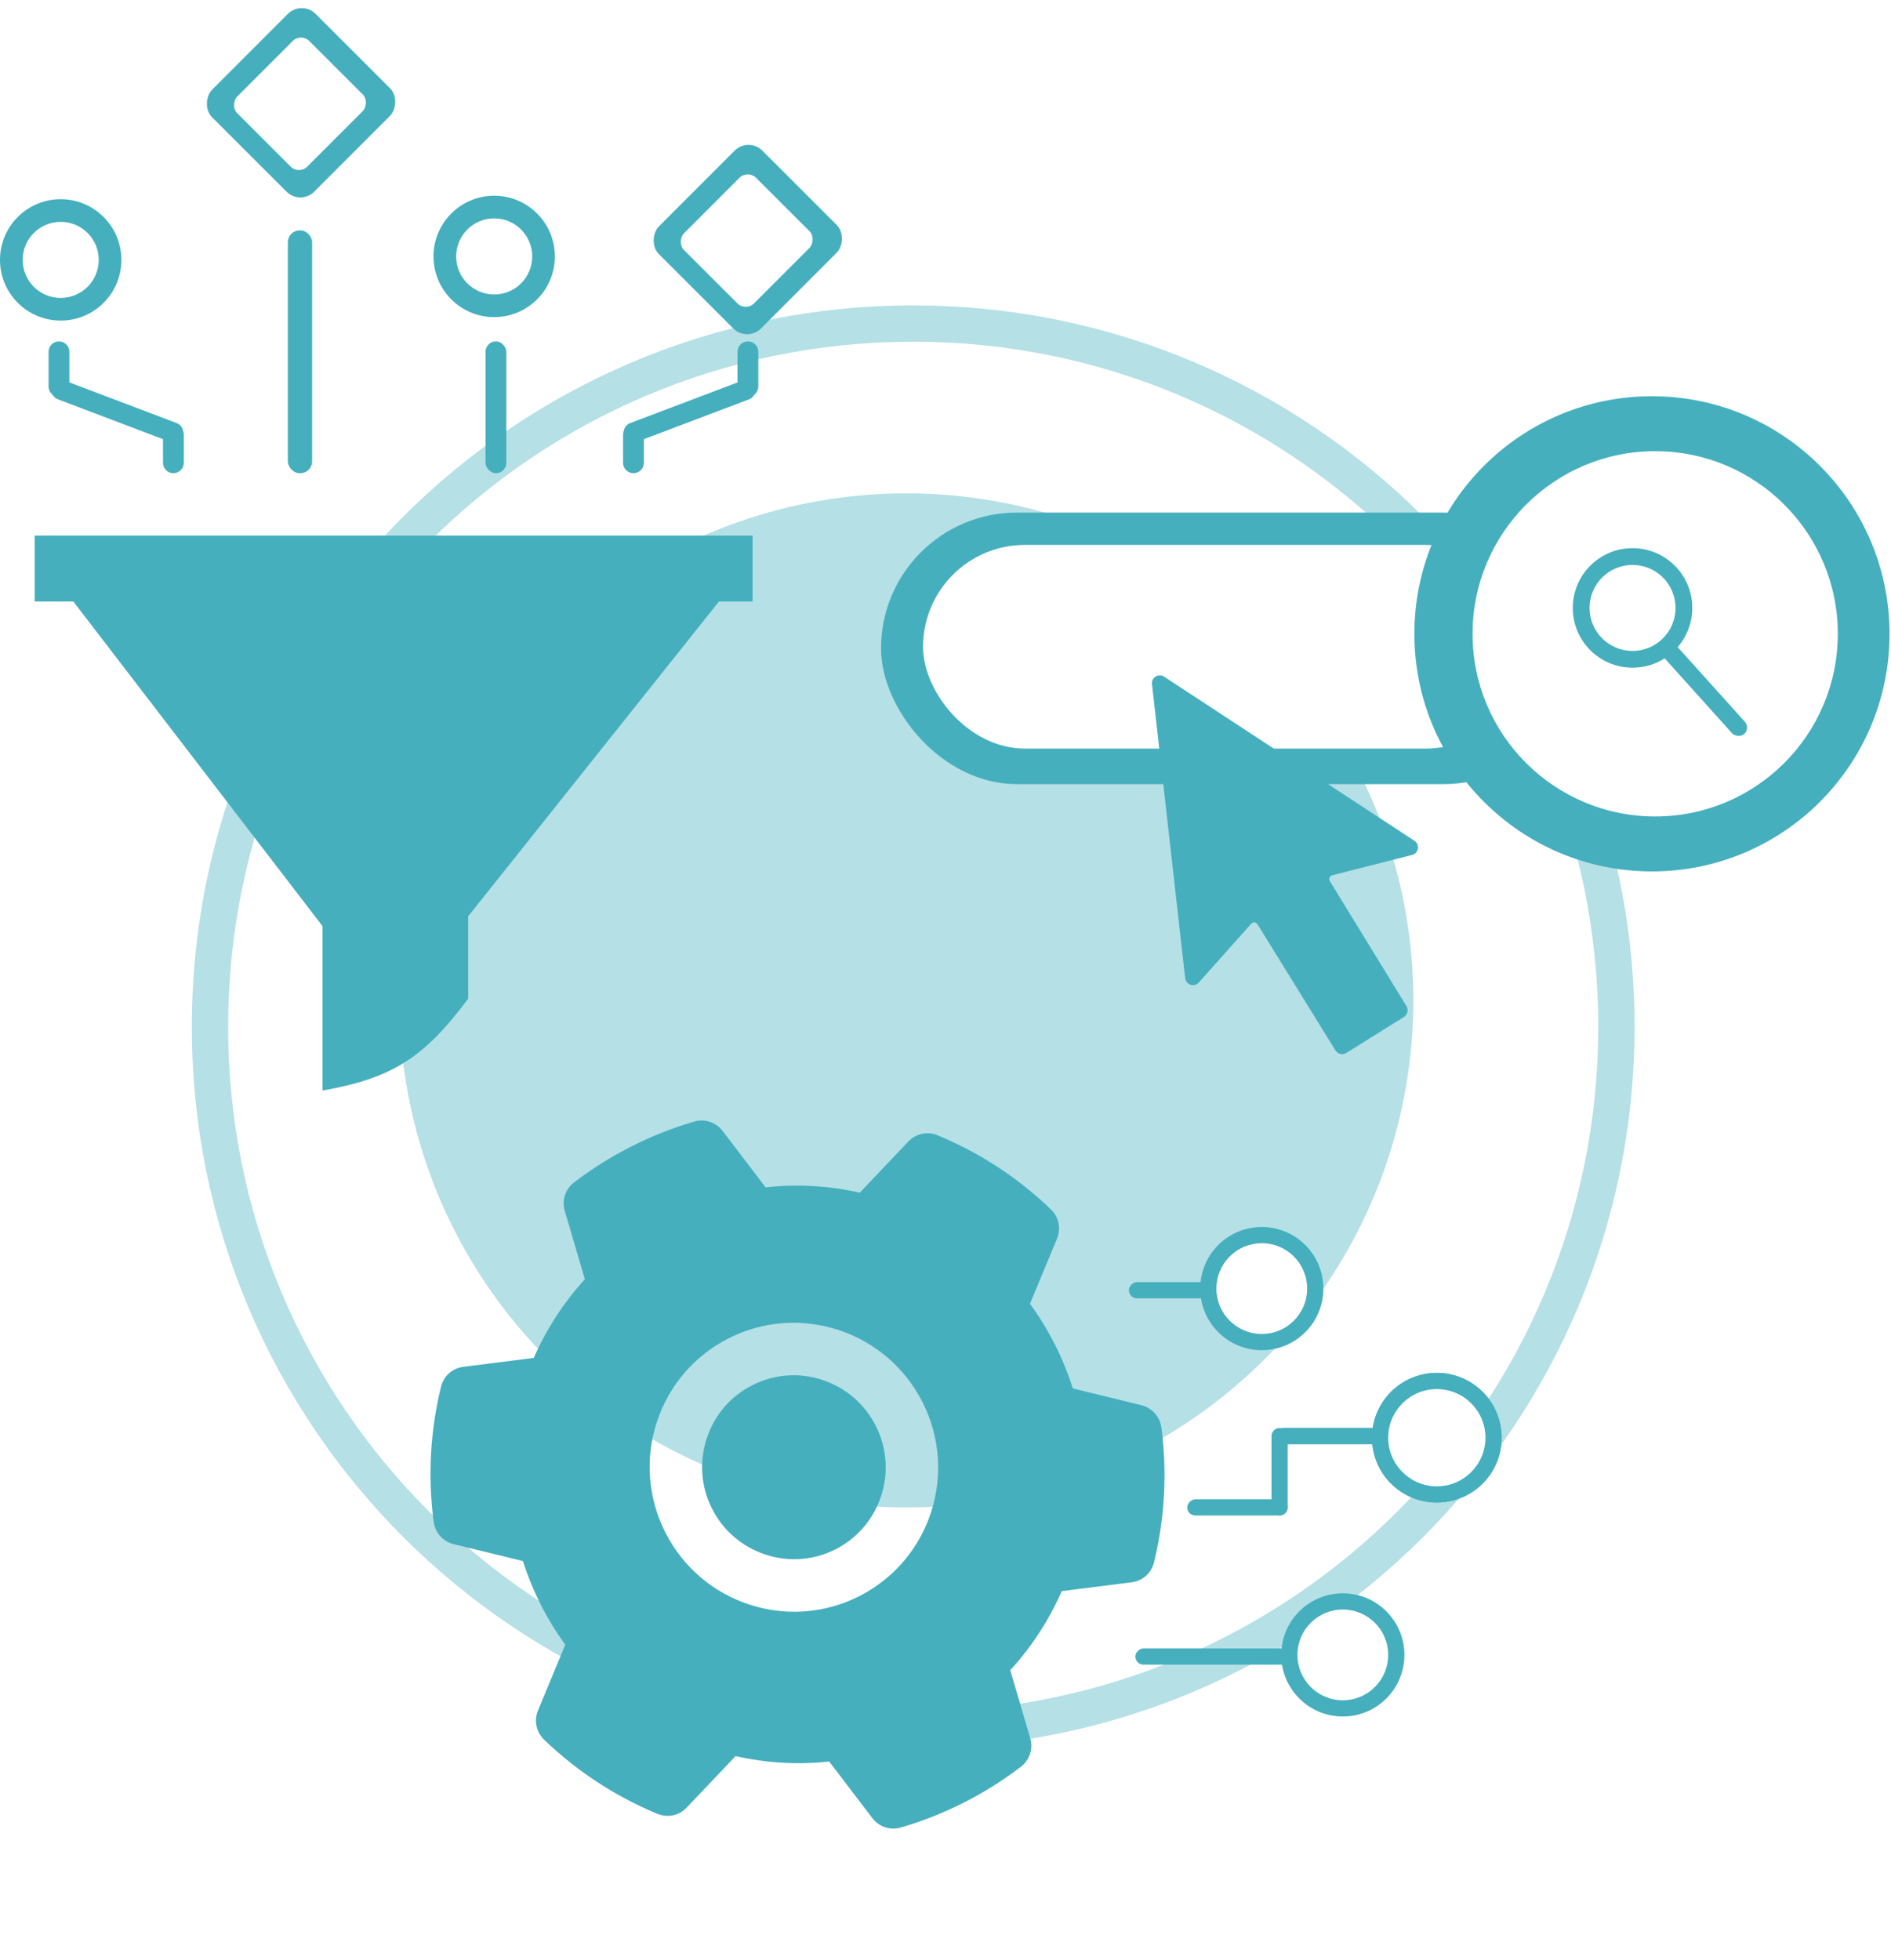 <svg width="966" height="1001" viewBox="0 0 966 1001" fill="none" xmlns="http://www.w3.org/2000/svg">
<circle cx="463" cy="511" r="259" fill="#B5E0E6"/>
<path d="M835 524.5C835 728.017 670.017 893 466.5 893C262.983 893 98 728.017 98 524.5C98 320.983 262.983 156 466.5 156C670.017 156 835 320.983 835 524.5ZM116.543 524.5C116.543 717.776 273.224 874.457 466.5 874.457C659.776 874.457 816.457 717.776 816.457 524.5C816.457 331.224 659.776 174.543 466.5 174.543C273.224 174.543 116.543 331.224 116.543 524.5Z" fill="#B5E0E6"/>
<path d="M62.006 132.757C62.006 149.879 48.125 163.76 31.003 163.76C13.88 163.76 0 149.879 0 132.757C0 115.634 13.88 101.754 31.003 101.754C48.125 101.754 62.006 115.634 62.006 132.757ZM11.572 132.757C11.572 143.488 20.271 152.188 31.003 152.188C41.734 152.188 50.434 143.488 50.434 132.757C50.434 122.025 41.734 113.326 31.003 113.326C20.271 113.326 11.572 122.025 11.572 132.757Z" fill="#45AFBE"/>
<path d="M283.454 130.985C283.454 148.108 269.574 161.988 252.452 161.988C235.329 161.988 221.449 148.108 221.449 130.985C221.449 113.863 235.329 99.982 252.452 99.982C269.574 99.982 283.454 113.863 283.454 130.985ZM233.02 130.985C233.02 141.717 241.72 150.416 252.452 150.416C263.183 150.416 271.883 141.717 271.883 130.985C271.883 120.254 263.183 111.554 252.452 111.554C241.72 111.554 233.02 120.254 233.02 130.985Z" fill="#45AFBE"/>
<rect x="154.131" width="73.73" height="74.745" rx="10" transform="rotate(44.977 154.131 0)" fill="#45AFBE"/>
<rect x="153.758" y="16.717" width="50.612" height="52.111" rx="6" transform="rotate(44.977 153.758 16.717)" fill="white"/>
<rect x="382.349" y="69.865" width="73.73" height="74.745" rx="10" transform="rotate(44.977 382.349 69.865)" fill="#45AFBE"/>
<rect x="381.976" y="86.582" width="50.612" height="52.111" rx="6" transform="rotate(44.977 381.976 86.582)" fill="white"/>
<rect x="147.042" y="117.698" width="12.401" height="124.011" rx="6" fill="#45AFBE"/>
<rect x="248.023" y="174.389" width="10.63" height="67.32" rx="5.315" fill="#45AFBE"/>
<path d="M199.304 518.078L369.377 304.601H35.432L199.304 518.078Z" fill="#45AFBE"/>
<rect x="17.715" y="273.598" width="366.72" height="33.66" fill="#45AFBE"/>
<path d="M164.758 557.053V464.93L239.165 456.072V510.106C216.682 540.291 200.4 550.739 164.758 557.053Z" fill="#45AFBE"/>
<path d="M24.802 179.704C24.802 176.769 27.181 174.389 30.116 174.389V174.389C33.052 174.389 35.431 176.769 35.431 179.704V197.42C35.431 200.355 33.052 202.735 30.116 202.735V202.735C27.181 202.735 24.802 200.355 24.802 197.42V179.704Z" fill="#45AFBE"/>
<path d="M83.265 222.222C83.265 219.287 85.644 216.907 88.579 216.907V216.907C91.515 216.907 93.894 219.287 93.894 222.222V236.395C93.894 239.33 91.515 241.71 88.579 241.71V241.71C85.644 241.71 83.265 239.33 83.265 236.395V222.222Z" fill="#45AFBE"/>
<rect x="95.064" y="217.934" width="10.155" height="71.291" rx="5.077" transform="rotate(110.761 95.064 217.934)" fill="#45AFBE"/>
<path d="M387.377 179.704C387.377 176.769 384.997 174.389 382.062 174.389V174.389C379.127 174.389 376.747 176.769 376.747 179.704V197.42C376.747 200.355 379.127 202.735 382.062 202.735V202.735C384.997 202.735 387.377 200.355 387.377 197.42V179.704Z" fill="#45AFBE"/>
<path d="M328.914 222.222C328.914 219.287 326.535 216.907 323.599 216.907V216.907C320.664 216.907 318.285 219.287 318.285 222.222V236.395C318.285 239.33 320.664 241.71 323.599 241.71V241.71C326.535 241.71 328.914 239.33 328.914 236.395V222.222Z" fill="#45AFBE"/>
<rect width="10.155" height="71.291" rx="5.077" transform="matrix(0.354 0.935 0.935 -0.354 317.115 217.934)" fill="#45AFBE"/>
<rect x="450.072" y="261.835" width="356.661" height="138.702" rx="69.351" fill="#45AFBE"/>
<rect x="471.538" y="278.347" width="308.776" height="104.026" rx="52.013" fill="white"/>
<circle cx="843.885" cy="323.755" r="121.364" fill="#45AFBE"/>
<circle cx="845.537" cy="323.755" r="93.293" fill="white"/>
<rect x="894.285" y="371.942" width="8.786" height="60.57" rx="4.393" transform="rotate(138.019 894.285 371.942)" fill="#45AFBE"/>
<circle cx="833.963" cy="310.53" r="30.532" fill="#45AFBE"/>
<circle cx="833.963" cy="310.53" r="21.965" fill="white"/>
<rect x="606.485" y="774.123" width="8.279" height="51.332" rx="4.14" transform="rotate(-90 606.485 774.123)" fill="#45AFBE"/>
<rect x="651.194" y="737.693" width="8.279" height="56.3" rx="4.14" transform="rotate(-90 651.194 737.693)" fill="#45AFBE"/>
<rect x="649.538" y="729.413" width="8.279" height="44.709" rx="4.14" fill="#45AFBE"/>
<circle cx="733.988" cy="734.381" r="33.117" fill="#45AFBE"/>
<rect x="651.194" y="737.693" width="8.279" height="56.3" rx="4.14" transform="rotate(-90 651.194 737.693)" fill="#45AFBE"/>
<circle cx="733.988" cy="734.381" r="33.117" fill="#45AFBE"/>
<circle cx="733.988" cy="734.381" r="24.838" fill="white"/>
<rect x="576.679" y="663.178" width="8.279" height="43.053" rx="4.14" transform="rotate(-90 576.679 663.178)" fill="#45AFBE"/>
<circle cx="644.571" cy="658.211" r="31.462" fill="#45AFBE"/>
<circle cx="644.57" cy="658.211" r="23.182" fill="white"/>
<rect x="579.991" y="850.292" width="8.279" height="81.138" rx="4.14" transform="rotate(-90 579.991 850.292)" fill="#45AFBE"/>
<circle cx="685.967" cy="845.325" r="31.462" fill="#45AFBE"/>
<circle cx="685.966" cy="845.325" r="23.182" fill="white"/>
<path d="M384.334 707.549C373.161 713.206 364.898 722.85 360.997 734.803C357.134 746.738 358.073 759.442 363.744 770.645C369.416 781.847 379.1 790.124 391.006 794.075C402.93 797.969 415.613 797.055 426.786 791.398C437.96 785.741 446.204 776.06 450.123 764.143C453.987 752.209 453.048 739.505 447.376 728.302C441.704 717.1 432.021 708.823 420.114 704.872C414.266 702.922 408.091 702.154 401.948 702.614C395.806 703.073 389.819 704.751 384.334 707.549ZM583.077 717.775L548.035 709.205C545.589 701.5 542.507 693.929 538.846 686.698C535.185 679.467 530.888 672.464 526.144 665.969L539.98 632.652C541.024 630.133 541.277 627.354 540.705 624.684C540.133 622.014 538.763 619.579 536.778 617.705L535.949 616.901C519.675 601.449 500.748 589.073 480.083 580.371L479.012 579.924C476.502 578.867 473.733 578.596 471.07 579.146C468.407 579.696 465.975 581.042 464.093 583.006L439.232 609.196C423.355 605.656 407.194 604.707 391.105 606.498L369.134 577.659C367.478 575.487 365.202 573.87 362.61 573.022C360.017 572.174 357.229 572.135 354.618 572.912L353.514 573.235C332.299 579.552 311.821 589.92 294.172 603.28L293.258 603.978C291.086 605.624 289.467 607.893 288.616 610.485C287.764 613.076 287.721 615.868 288.492 618.488L298.768 653.436C287.95 665.318 279.139 678.889 272.68 693.616L236.592 698.19C233.893 698.537 231.365 699.698 229.344 701.52C227.323 703.342 225.905 705.738 225.277 708.39L225.003 709.517C219.816 731.328 218.588 753.904 221.378 776.168L221.535 777.312C222.224 782.847 226.263 787.392 231.687 788.741L267.143 797.384C269.551 805.014 272.632 812.491 276.236 819.61C279.878 826.803 284.081 833.713 288.767 840.095L274.821 873.751C273.778 876.27 273.525 879.049 274.097 881.719C274.669 884.389 276.038 886.824 278.023 888.698L278.853 889.502C295.158 904.923 313.956 917.293 334.719 926.032L335.79 926.479C338.299 927.536 341.068 927.807 343.731 927.257C346.394 926.707 348.827 925.361 350.708 923.397L375.756 897.018C391.539 900.559 407.626 901.546 423.583 899.774L445.668 928.744C447.323 930.916 449.599 932.533 452.192 933.381C454.785 934.229 457.572 934.267 460.184 933.491L461.288 933.168C482.703 926.773 502.799 916.599 520.629 903.123L521.543 902.425C523.715 900.779 525.334 898.51 526.186 895.918C527.037 893.327 527.08 890.535 526.31 887.915L516.072 853.136C527.019 841.191 535.84 827.641 542.384 812.749L578.209 808.213C580.909 807.866 583.437 806.705 585.458 804.883C587.478 803.061 588.897 800.665 589.524 798.013L589.798 796.886C595.006 774.903 596.201 752.505 593.423 730.235L593.267 729.091C592.521 723.631 588.502 719.124 583.077 717.775ZM438.908 815.339C402.622 833.71 358.285 819.114 339.866 782.734C321.447 746.355 335.928 701.979 372.213 683.608C408.498 665.237 452.836 679.833 471.254 716.212C489.673 752.592 475.193 796.967 438.908 815.339Z" fill="#45AFBE"/>
<g filter="url(#filter0_d_47_4)">
<path d="M604.432 500.647L587.479 350.42C587.1 347.054 590.814 344.769 593.647 346.626L721.57 430.487C724.48 432.395 723.735 436.852 720.362 437.709L679.544 448.086C678.238 448.418 677.627 449.921 678.332 451.07L717.483 514.959C718.63 516.831 718.055 519.277 716.193 520.441L686.739 538.854C684.859 540.029 682.381 539.451 681.216 537.565L641.383 473.107C640.679 471.969 639.079 471.828 638.189 472.826L611.392 502.861C609.09 505.441 604.82 504.082 604.432 500.647Z" fill="#45AFBE"/>
</g>
<defs>
<filter id="filter0_d_47_4" x="584.453" y="340.962" width="143.926" height="201.501" filterUnits="userSpaceOnUse" color-interpolation-filters="sRGB">
<feFlood flood-opacity="0" result="BackgroundImageFix"/>
<feColorMatrix in="SourceAlpha" type="matrix" values="0 0 0 0 0 0 0 0 0 0 0 0 0 0 0 0 0 0 127 0" result="hardAlpha"/>
<feOffset dx="1" dy="-1"/>
<feGaussianBlur stdDeviation="2"/>
<feComposite in2="hardAlpha" operator="out"/>
<feColorMatrix type="matrix" values="0 0 0 0 0 0 0 0 0 0 0 0 0 0 0 0 0 0 0.25 0"/>
<feBlend mode="normal" in2="BackgroundImageFix" result="effect1_dropShadow_47_4"/>
<feBlend mode="normal" in="SourceGraphic" in2="effect1_dropShadow_47_4" result="shape"/>
</filter>
</defs>
</svg>
